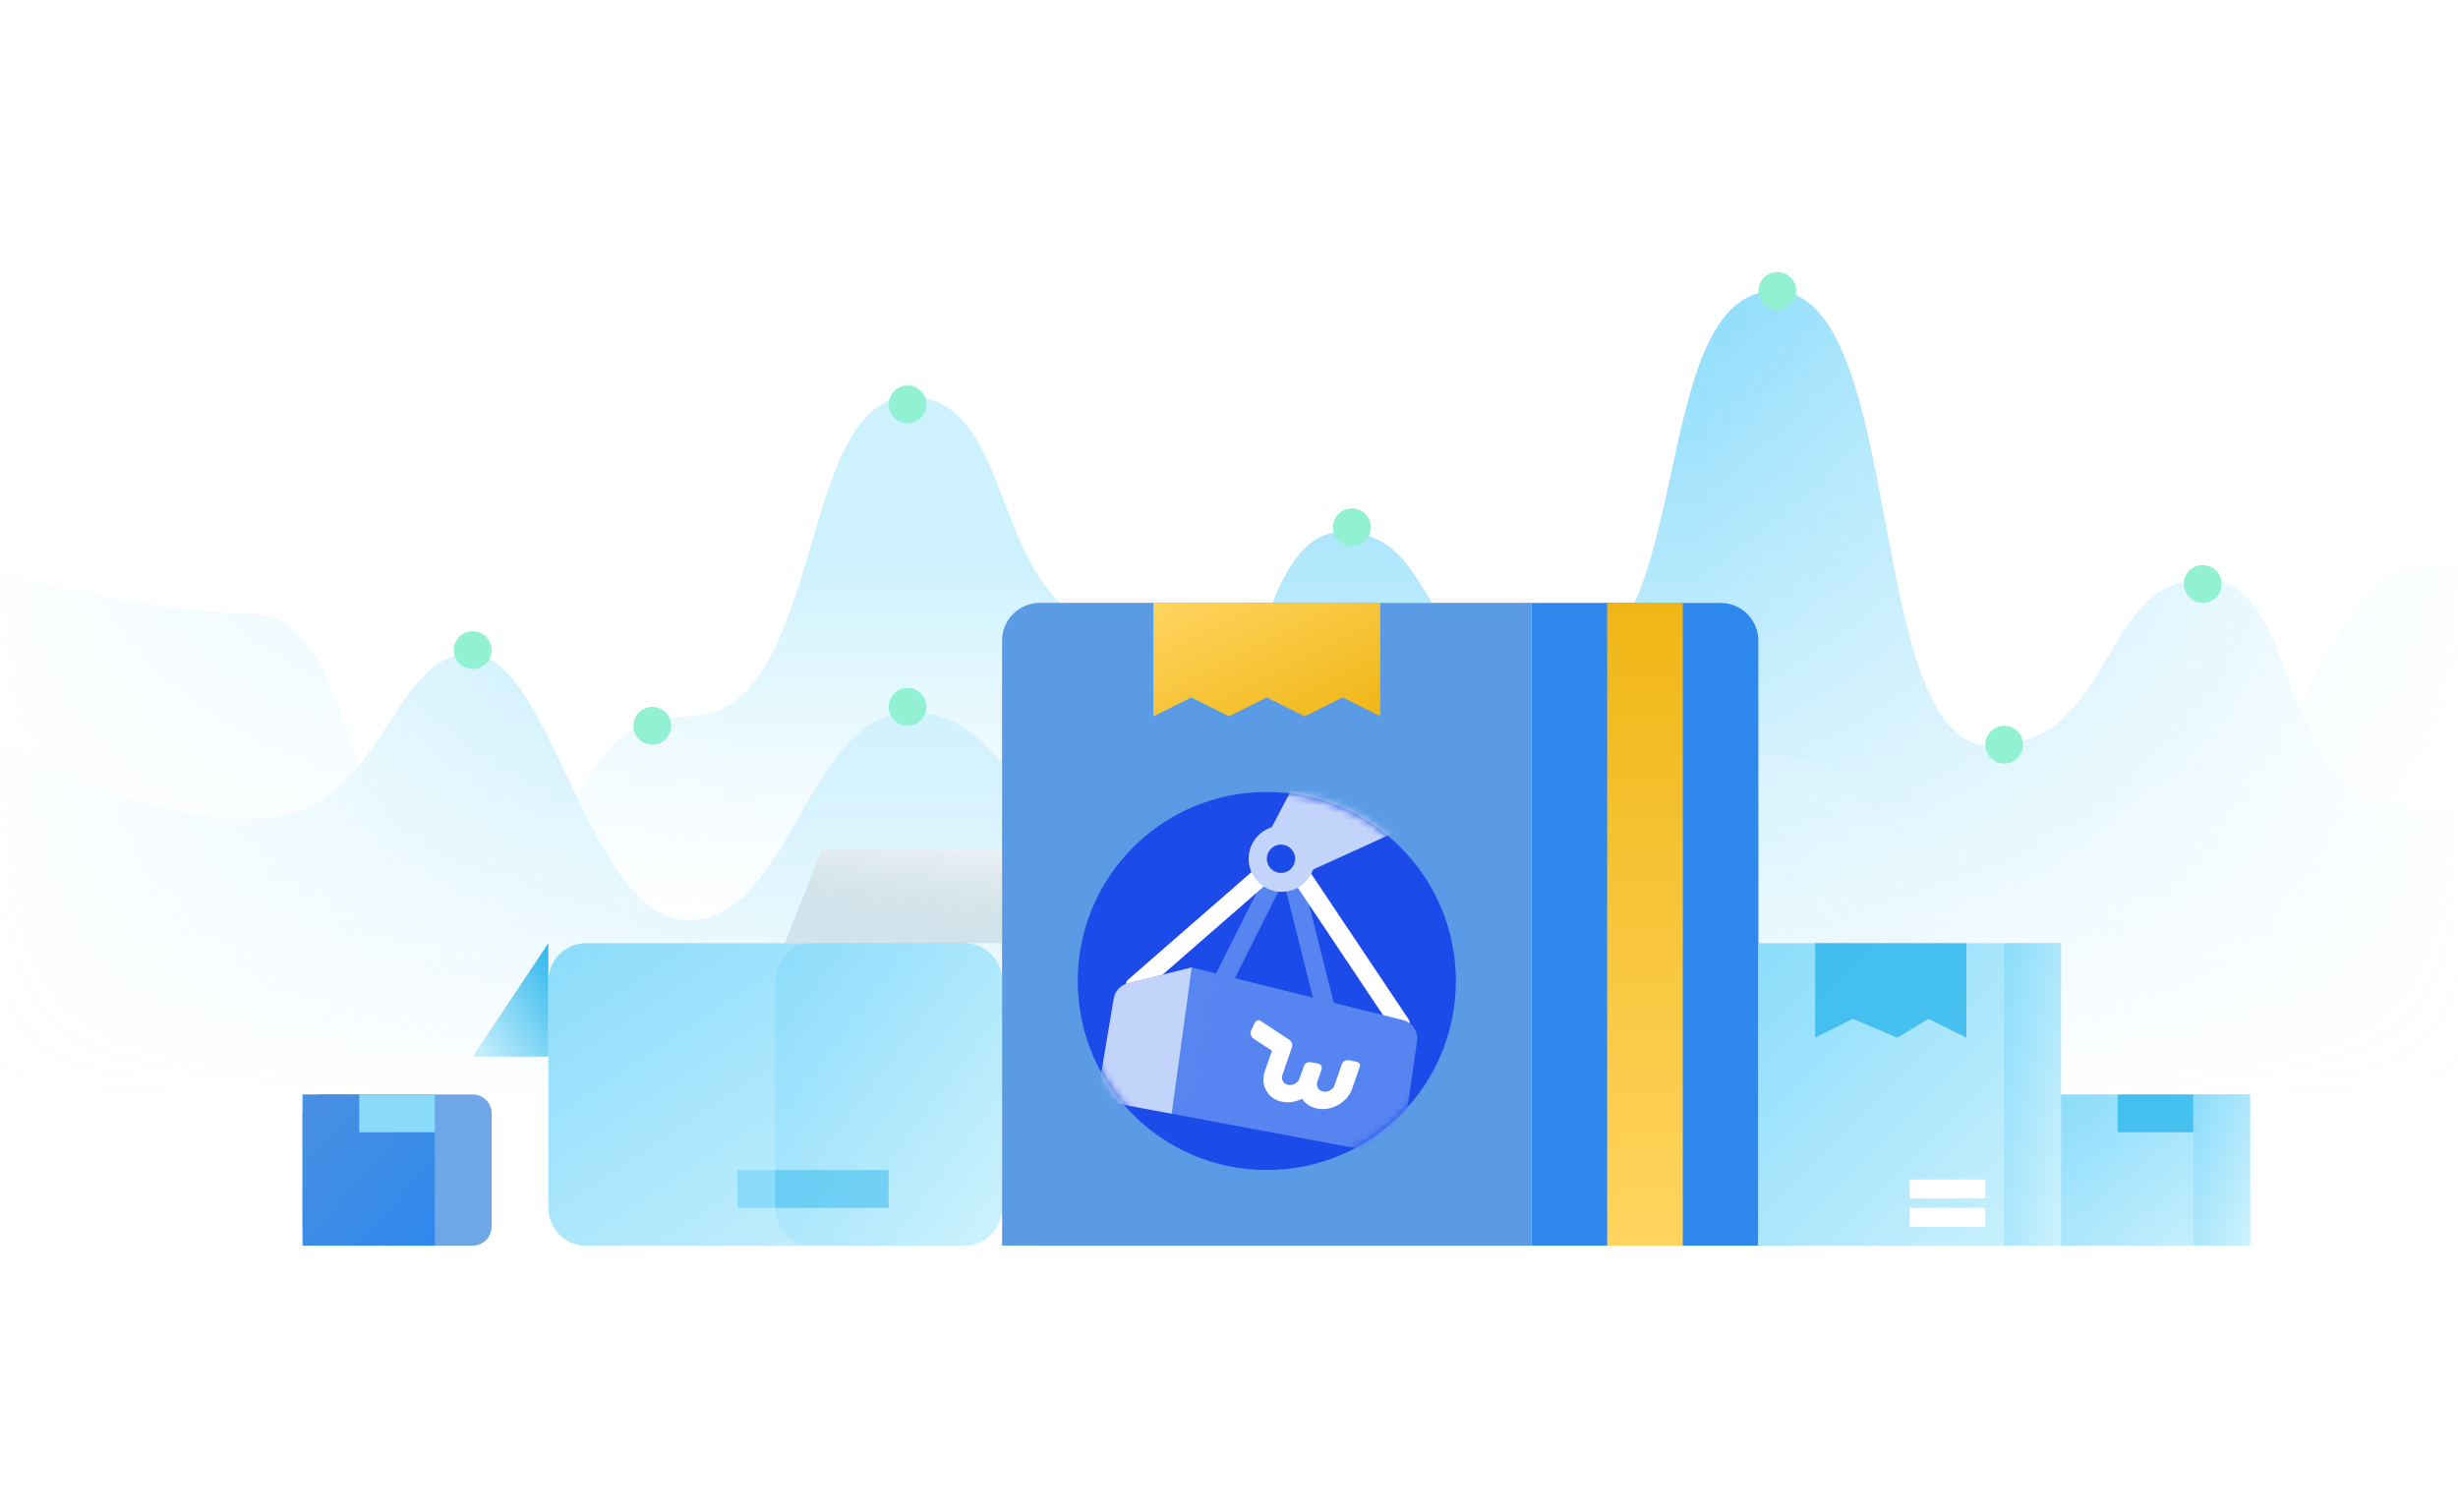 <?xml version="1.0" encoding="utf-8"?>
<svg width="325" height="200" viewBox="0 0 325 130.055" fill="none" xmlns="http://www.w3.org/2000/svg">
  <rect width="325" height="130.055" fill="white" style=""/>
  <mask id="mask0" mask-type="alpha" maskUnits="userSpaceOnUse" x="0" y="0" width="325" height="200">
    <rect width="325" height="200" fill="white"/>
  </mask>
  <g mask="url(#mask0)" transform="matrix(1, 0, 0, 1, 0, -34)">
    <path fill-rule="evenodd" clip-rule="evenodd" d="M33.528 107.341C50.881 107.252 51.256 85.621 62.123 85.487C72.991 85.353 77.694 120.93 91.119 120.705C104.544 120.48 106.848 93.293 120.291 93.251C133.735 93.209 133.141 109.832 149.651 109.733C166.162 109.634 163.786 69.385 177.374 69.385C190.961 69.385 185.934 87.529 205.375 87.489C224.817 87.448 217.186 37.5 234.692 37.5C252.198 37.5 246.38 97.565 263.082 97.612C279.785 97.66 277.43 75.549 291.473 75.62C305.515 75.692 299.605 106.706 320.674 106.576H325V142.476H0V96.912C0 96.912 16.174 107.43 33.528 107.341Z" fill="url(#paint0_linear)"/>
    <path fill-rule="evenodd" clip-rule="evenodd" d="M33.581 80.216C47.78 80.444 44.457 114.422 62.161 114.574C79.865 114.727 72.919 94.021 91.119 93.734C109.319 93.447 105.044 51.505 120.32 51.505C135.597 51.505 130.036 82.307 149.792 82.282C169.548 82.256 162.309 79.085 177.374 79.182C192.438 79.279 188.896 119.922 205.375 119.837C221.855 119.753 221.396 98.905 234.665 98.871C247.934 98.837 248.693 116.132 263.001 116.078C277.308 116.025 277.871 101.945 291.597 101.77C305.323 101.596 307.698 74.119 320.768 74.134C322.165 74.135 325 74.134 325 74.134V143.552H0L0 74.921C0 74.921 19.383 79.989 33.581 80.216Z" fill="url(#paint1_linear)"/>
    <rect width="100" height="129.958" fill="url(#paint2_linear)" style="" y="34.619"/>
    <rect width="100" height="129.819" transform="matrix(-1, 0, 0, 1, 0, 0)" fill="url(#paint3_linear)" style="" x="-325" y="34.422"/>
    <path fill-rule="evenodd" clip-rule="evenodd" d="M120 55C121.381 55 122.5 53.881 122.5 52.5C122.5 51.119 121.381 50 120 50C118.619 50 117.5 51.119 117.5 52.5C117.5 53.881 118.619 55 120 55Z" fill="#92F1D3"/>
    <path fill-rule="evenodd" clip-rule="evenodd" d="M120 95C121.381 95 122.5 93.881 122.5 92.5C122.5 91.119 121.381 90 120 90C118.619 90 117.5 91.119 117.5 92.5C117.5 93.881 118.619 95 120 95Z" fill="#92F1D3"/>
    <path fill-rule="evenodd" clip-rule="evenodd" d="M86.25 97.5C87.631 97.5 88.75 96.381 88.75 95C88.75 93.619 87.631 92.5 86.25 92.5C84.869 92.5 83.75 93.619 83.75 95C83.75 96.381 84.869 97.5 86.25 97.5Z" fill="#92F1D3"/>
    <path fill-rule="evenodd" clip-rule="evenodd" d="M265 100C266.381 100 267.5 98.881 267.5 97.5C267.5 96.119 266.381 95 265 95C263.619 95 262.5 96.119 262.5 97.5C262.5 98.881 263.619 100 265 100Z" fill="#92F1D3"/>
    <path fill-rule="evenodd" clip-rule="evenodd" d="M291.25 78.75C292.631 78.75 293.75 77.631 293.75 76.25C293.75 74.869 292.631 73.75 291.25 73.75C289.869 73.75 288.75 74.869 288.75 76.25C288.75 77.631 289.869 78.75 291.25 78.75Z" fill="#92F1D3"/>
    <path fill-rule="evenodd" clip-rule="evenodd" d="M178.75 71.25C180.131 71.25 181.25 70.131 181.25 68.75C181.25 67.369 180.131 66.25 178.75 66.25C177.369 66.25 176.25 67.369 176.25 68.75C176.25 70.131 177.369 71.25 178.75 71.25Z" fill="#92F1D3"/>
    <path fill-rule="evenodd" clip-rule="evenodd" d="M235 40C236.381 40 237.5 38.881 237.5 37.5C237.5 36.119 236.381 35 235 35C233.619 35 232.5 36.119 232.5 37.5C232.5 38.881 233.619 40 235 40Z" fill="#92F1D3"/>
    <path fill-rule="evenodd" clip-rule="evenodd" d="M62.5 87.5C63.881 87.5 65 86.381 65 85C65 83.619 63.881 82.5 62.5 82.5C61.119 82.5 60 83.619 60 85C60 86.381 61.119 87.5 62.5 87.5Z" fill="#92F1D3"/>
    <path fill-rule="evenodd" clip-rule="evenodd" d="M206.25 125C207.631 125 208.75 123.881 208.75 122.5C208.75 121.119 207.631 120 206.25 120C204.869 120 203.75 121.119 203.75 122.5C203.75 123.881 204.869 125 206.25 125Z" fill="#92F1D3"/>
    <path fill-rule="evenodd" clip-rule="evenodd" d="M150 85C151.381 85 152.5 83.881 152.5 82.5C152.5 81.119 151.381 80 150 80C148.619 80 147.5 81.119 147.5 82.5C147.5 83.881 148.619 85 150 85Z" fill="#92F1D3"/>
    <path d="M72.5 128.75C72.5 125.989 74.739 123.75 77.5 123.75H127.5C130.261 123.75 132.5 125.989 132.5 128.75V158.75C132.5 161.511 130.261 163.75 127.5 163.75H77.5C74.739 163.75 72.5 161.511 72.5 158.75V128.75Z" fill="url(#paint4_linear)"/>
    <path d="M102.5 128.75C102.5 125.989 104.739 123.75 107.5 123.75H127.5C130.261 123.75 132.5 125.989 132.5 128.75V158.75C132.5 161.511 130.261 163.75 127.5 163.75H107.5C104.739 163.75 102.5 161.511 102.5 158.75V128.75Z" fill="url(#paint5_linear)"/>
    <path d="M153.75 123.75H103.75L108.75 111.25H158.75L153.75 123.75Z" fill="url(#paint6_linear)"/>
    <path d="M72.5 123.75V138.75H62.5L72.5 123.75Z" fill="url(#paint7_linear)"/>
    <path d="M97.5 153.75H102.5V158.75H97.5V153.75Z" fill="#8BDCFB"/>
    <path d="M102.5 153.75H117.5V158.75H102.5V153.75Z" fill="#2FB7EC" fill-opacity="0.5"/>
    <path d="M132.5 83.75C132.5 80.989 134.739 78.75 137.5 78.75H227.5C230.261 78.75 232.5 80.989 232.5 83.75V163.75H137.5C134.739 163.75 132.5 161.511 132.5 158.75V83.75Z" fill="white"/>
    <path d="M132.5 83.75C132.5 80.989 134.739 78.75 137.5 78.75H227.5C230.261 78.75 232.5 80.989 232.5 83.75V163.75H137.5C134.739 163.75 132.5 161.511 132.5 158.75V83.75Z" fill="#2F88EC"/>
    <path d="M132.5 83.75C132.5 80.989 134.739 78.75 137.5 78.75H202.5V163.75H132.5V83.75Z" fill="white"/>
    <path d="M132.5 83.75C132.5 80.989 134.739 78.75 137.5 78.75H202.5V163.75H132.5V83.75Z" fill="#4A90E2" fill-opacity="0.9"/>
    <path d="M152.5 78.75H182.5V93.75L177.538 91.25L172.5 93.75L167.5 91.25L162.5 93.75L157.5 91.25L152.5 93.75V78.75Z" fill="url(#paint8_linear)"/>
    <path d="M212.5 78.75H222.5V163.75H212.5V78.75Z" fill="url(#paint9_linear)"/>
    <path d="M232.5 123.75H272.5V163.75H232.5V123.75Z" fill="url(#paint10_linear)"/>
    <rect x="252.5" y="155" width="10" height="2.5" fill="white"/>
    <rect x="252.5" y="158.75" width="10" height="2.5" fill="white"/>
    <path d="M240 123.75H260V136.25L255 133.75L250.869 136.25L245 133.75L240 136.25V123.75Z" fill="#2FB7EC" fill-opacity="0.8"/>
    <path d="M265 123.75H272.5V163.75H265V123.75Z" fill="url(#paint11_linear)"/>
    <path d="M40 146.25C40 144.869 41.119 143.75 42.5 143.75H62.5C63.881 143.75 65 144.869 65 146.25V161.25C65 162.631 63.881 163.75 62.5 163.75H42.5C41.119 163.75 40 162.631 40 161.25V146.25Z" fill="white"/>
    <path d="M40 146.25C40 144.869 41.119 143.75 42.5 143.75H62.5C63.881 143.75 65 144.869 65 146.25V161.25C65 162.631 63.881 163.75 62.5 163.75H42.5C41.119 163.75 40 162.631 40 161.25V146.25Z" fill="#4A90E2" fill-opacity="0.8"/>
    <path d="M40 143.75H57.5V163.75H40V143.75Z" fill="url(#paint12_linear)"/>
    <rect x="47.5" y="143.75" width="10" height="5" fill="#8BDCFB"/>
    <path d="M272.5 143.75H297.5V163.75H272.5V143.75Z" fill="url(#paint13_linear)"/>
    <path fill-rule="evenodd" clip-rule="evenodd" d="M167.5 153.75C181.307 153.75 192.5 142.557 192.5 128.75C192.5 114.943 181.307 103.75 167.5 103.75C153.693 103.75 142.5 114.943 142.5 128.75C142.5 142.557 153.693 153.75 167.5 153.75Z" fill="#1D4BEA"/>
    <mask id="mask1" mask-type="alpha" maskUnits="userSpaceOnUse" x="142" y="103" width="51" height="51">
      <path fill-rule="evenodd" clip-rule="evenodd" d="M167.5 153.75C181.307 153.75 192.5 142.557 192.5 128.75C192.5 114.943 181.307 103.75 167.5 103.75C153.693 103.75 142.5 114.943 142.5 128.75C142.5 142.557 153.693 153.75 167.5 153.75Z" fill="white"/>
    </mask>
    <g mask="url(#mask1)">
      <path fill-rule="evenodd" clip-rule="evenodd" d="M176.785 91.959L190.978 106.102L172.627 114.459L167.609 109.459L176.785 91.959Z" fill="#C3D4FA"/>
      <path d="M161.336 129.459L170.118 111.959" stroke="#5685F1" stroke-width="2.5" stroke-linecap="round" stroke-linejoin="round"/>
      <path d="M150.045 129.459L170.118 111.959" stroke="white" stroke-width="2.5" stroke-linecap="round" stroke-linejoin="round"/>
      <path d="M170.118 111.959L175.136 131.959" stroke="#5685F1" stroke-width="2.5" stroke-linecap="round" stroke-linejoin="round"/>
      <path d="M170.118 111.959L185.173 134.459" stroke="white" stroke-width="2.5" stroke-linecap="round" stroke-linejoin="round"/>
      <path fill-rule="evenodd" clip-rule="evenodd" d="M157.573 126.959L185.486 133.913C186.734 134.223 187.544 135.423 187.362 136.692L185.543 149.375C185.347 150.741 184.076 151.691 182.705 151.496C182.669 151.491 182.633 151.485 182.597 151.478L147.444 144.911C146.101 144.66 145.207 143.385 145.431 142.043L147.266 131.076C147.43 130.094 148.163 129.303 149.132 129.062L157.573 126.959Z" fill="#5685F1"/>
      <path fill-rule="evenodd" clip-rule="evenodd" d="M178.348 139.229C177.962 139.154 177.542 139.393 177.415 139.761L176.474 142.498C176.371 142.796 176.169 143.033 175.87 143.209C175.571 143.385 175.262 143.442 174.943 143.38C174.632 143.32 174.402 143.161 174.253 142.903C174.104 142.645 174.082 142.363 174.188 142.056L174.758 140.394C174.832 140.055 174.624 139.738 174.265 139.668L173.326 139.486C172.968 139.417 172.58 139.619 172.426 139.942L171.848 141.602C171.742 141.909 171.54 142.148 171.243 142.32C170.945 142.491 170.641 142.547 170.331 142.487C170.02 142.427 169.789 142.265 169.637 142.002C169.484 141.739 169.46 141.458 169.562 141.16L170.817 137.529C170.943 137.176 170.798 136.754 170.494 136.535C170.494 136.535 166.851 134.145 166.614 133.991C166.373 133.835 166.031 134.014 165.853 134.387L165.428 135.28C165.25 135.653 165.391 136.145 165.741 136.371L168.184 137.965L167.236 140.709C166.918 141.629 166.986 142.482 167.44 143.267C167.894 144.052 168.6 144.537 169.558 144.723C170.443 144.894 171.308 144.758 172.153 144.313C172.622 145.012 173.294 145.446 174.17 145.616C175.128 145.801 176.06 145.634 176.965 145.112C177.871 144.591 178.482 143.869 178.8 142.949C178.8 142.949 179.797 140.053 179.815 140.002C179.901 139.749 179.657 139.482 179.271 139.407L178.348 139.229Z" fill="white"/>
      <path d="M169.475 116.959C171.891 116.959 173.85 115.001 173.85 112.584C173.85 110.168 171.891 108.209 169.475 108.209C167.059 108.209 165.1 110.168 165.1 112.584C165.1 115.001 167.059 116.959 169.475 116.959Z" fill="#C3D4FA"/>
      <path d="M169.375 114.459C170.411 114.459 171.25 113.62 171.25 112.584C171.25 111.549 170.411 110.709 169.375 110.709C168.339 110.709 167.5 111.549 167.5 112.584C167.5 113.62 168.339 114.459 169.375 114.459Z" fill="#1D4BEA"/>
      <path d="M158.113 126.959L160.584 127.394L157.535 144.628L155.064 144.194L158.113 126.959Z" fill="white" fill-opacity="0.01"/>
      <path d="M145.432 142.039L147.266 131.076C147.43 130.094 148.163 129.303 149.132 129.062L157.573 126.959L154.921 146.291L147.449 144.908C146.104 144.659 145.207 143.383 145.432 142.039Z" fill="#C3D4FA"/>
    </g>
    <path d="M290 143.75H297.5V163.75H290V143.75Z" fill="url(#paint14_linear)"/>
    <rect x="280" y="143.75" width="10" height="5" fill="#2FB7EC" fill-opacity="0.8"/>
  </g>
  <defs>
    <linearGradient id="paint0_linear" x1="67.191" y1="37.5" x2="67.191" y2="142.476" gradientUnits="userSpaceOnUse">
      <stop stop-color="#8BDCFB"/>
      <stop offset="1" stop-color="#8BDCFB" stop-opacity="0.01"/>
    </linearGradient>
    <linearGradient id="paint1_linear" x1="92.558" y1="74.539" x2="92.558" y2="120.906" gradientUnits="userSpaceOnUse">
      <stop stop-color="#CEF2FD"/>
      <stop offset="1" stop-color="#E6F7FF" stop-opacity="0.01"/>
    </linearGradient>
    <linearGradient id="paint2_linear" x1="-4.066" y1="204.066" x2="100" y2="204.066" gradientUnits="userSpaceOnUse" gradientTransform="matrix(1, 0, 0, 0.65, 0, 34.619)">
      <stop stop-color="white"/>
      <stop offset="1" stop-color="white" stop-opacity="0.01"/>
    </linearGradient>
    <linearGradient id="paint3_linear" x1="-4.066" y1="204.066" x2="100" y2="204.066" gradientUnits="userSpaceOnUse" gradientTransform="matrix(1, 0, 0, 0.649, -325, 34.422)">
      <stop stop-color="white"/>
      <stop offset="1" stop-color="white" stop-opacity="0.01"/>
    </linearGradient>
    <linearGradient id="paint4_linear" x1="162.5" y1="143.75" x2="125.577" y2="88.365" gradientUnits="userSpaceOnUse">
      <stop stop-color="#CEF2FD"/>
      <stop offset="1" stop-color="#8BDCFB"/>
    </linearGradient>
    <linearGradient id="paint5_linear" x1="147.5" y1="143.75" x2="109.1" y2="114.95" gradientUnits="userSpaceOnUse">
      <stop stop-color="#CEF2FD"/>
      <stop offset="1" stop-color="#8BDCFB"/>
    </linearGradient>
    <linearGradient id="paint6_linear" x1="103.75" y1="108.125" x2="101.997" y2="123.551" gradientUnits="userSpaceOnUse">
      <stop stop-color="#EEF2F5"/>
      <stop offset="1" stop-color="#AFC7D1" stop-opacity="0.4"/>
    </linearGradient>
    <linearGradient id="paint7_linear" x1="67.5" y1="146.25" x2="81.346" y2="137.019" gradientUnits="userSpaceOnUse">
      <stop stop-color="#CEF2FD"/>
      <stop offset="1" stop-color="#2FB7EC"/>
    </linearGradient>
    <linearGradient id="paint8_linear" x1="197.5" y1="86.25" x2="185.5" y2="62.25" gradientUnits="userSpaceOnUse">
      <stop stop-color="#F0B616"/>
      <stop offset="1" stop-color="#FFD560"/>
    </linearGradient>
    <linearGradient id="paint9_linear" x1="212.5" y1="78.75" x2="212.5" y2="163.75" gradientUnits="userSpaceOnUse">
      <stop stop-color="#F0B616"/>
      <stop offset="1" stop-color="#FFD560"/>
    </linearGradient>
    <linearGradient id="paint10_linear" x1="292.5" y1="143.75" x2="252.5" y2="103.75" gradientUnits="userSpaceOnUse">
      <stop stop-color="#CEF2FD"/>
      <stop offset="1" stop-color="#8BDCFB"/>
    </linearGradient>
    <linearGradient id="paint11_linear" x1="276.25" y1="143.75" x2="261.759" y2="141.033" gradientUnits="userSpaceOnUse">
      <stop stop-color="#CEF2FD"/>
      <stop offset="1" stop-color="#8BDCFB"/>
    </linearGradient>
    <linearGradient id="paint12_linear" x1="31.25" y1="153.75" x2="51.073" y2="171.095" gradientUnits="userSpaceOnUse">
      <stop stop-color="#4A90E2"/>
      <stop offset="1" stop-color="#2F88EC"/>
    </linearGradient>
    <linearGradient id="paint13_linear" x1="310" y1="153.75" x2="290.488" y2="129.36" gradientUnits="userSpaceOnUse">
      <stop stop-color="#CEF2FD"/>
      <stop offset="1" stop-color="#8BDCFB"/>
    </linearGradient>
    <linearGradient id="paint14_linear" x1="301.25" y1="153.75" x2="288.099" y2="148.818" gradientUnits="userSpaceOnUse">
      <stop stop-color="#CEF2FD"/>
      <stop offset="1" stop-color="#8BDCFB"/>
    </linearGradient>
  </defs>
</svg>